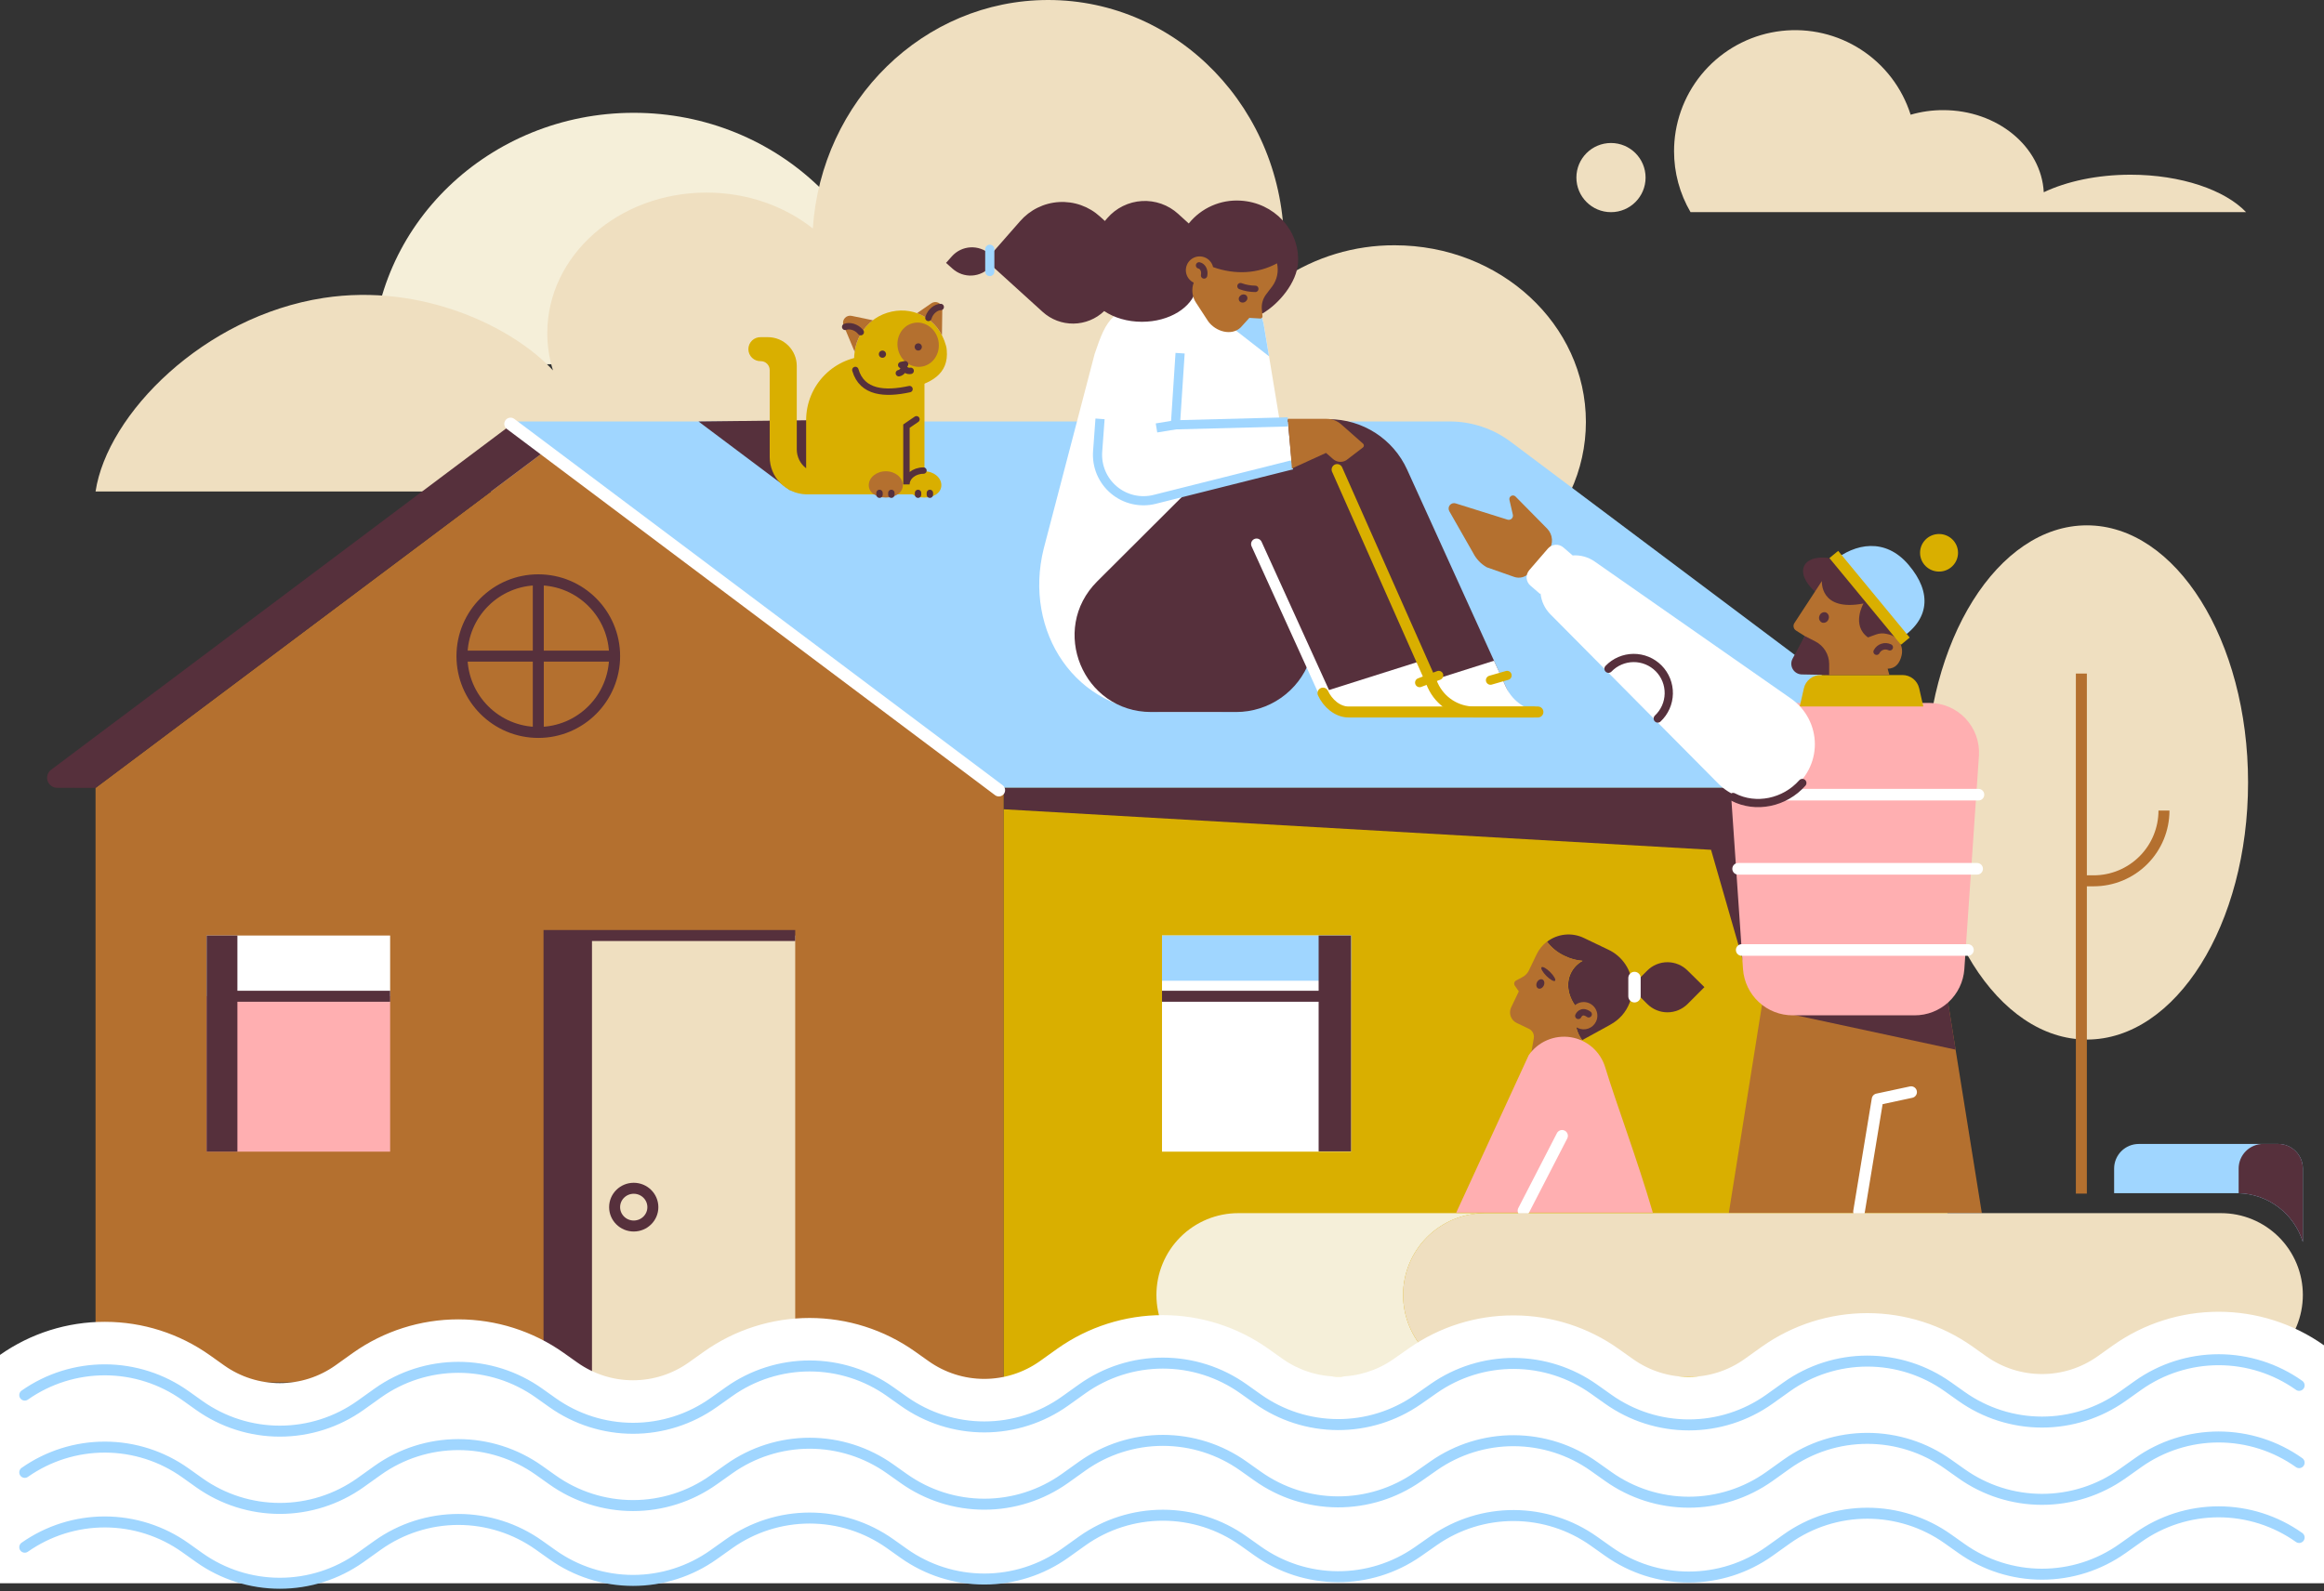 <svg width="457" height="313" viewBox="0 0 457 313" fill="none" xmlns="http://www.w3.org/2000/svg">
<rect x="0" y="0" width="457" height="313" fill="#333333" stroke="none"/>
<g id="Group 11" clip-path="url(#clip0_3_693)">
<g id="clouds">
<path d="M73.187 71.646C73.187 44.331 96.207 22.189 124.621 22.189C153.035 22.189 176.055 44.331 176.055 71.646H73.187Z" fill="#F5EFD9"/>
<path d="M18.792 96.673C21.085 81.448 40.074 62.238 63.623 58.606C83.012 55.615 100.913 64.361 108.741 72.859C107.998 70.481 107.621 68.005 107.622 65.514C107.622 50.253 121.64 37.882 138.933 37.882C146.968 37.882 154.298 40.554 159.838 44.945C161.509 19.83 181.588 0 206.111 0C231.727 0 252.496 21.642 252.496 48.337C252.497 50.546 252.354 52.752 252.067 54.943C258.628 50.543 266.357 48.211 274.256 48.246C295.023 48.246 311.857 63.803 311.857 82.994C311.858 87.721 310.824 92.391 308.827 96.675L18.792 96.673Z" fill="#EFDFC0"/>
<path d="M441.678 41.733H332.436C330.306 38.092 329.186 33.949 329.192 29.731C329.192 29.1 329.216 28.474 329.266 27.855C329.704 22.348 332.044 17.165 335.883 13.194C339.723 9.222 344.824 6.708 350.312 6.083C355.801 5.458 361.336 6.761 365.97 9.768C370.605 12.775 374.049 17.299 375.715 22.566C377.797 21.961 379.956 21.656 382.125 21.662C392.748 21.662 401.419 28.826 401.893 37.815C406.397 35.678 412.386 34.364 418.959 34.364C428.914 34.373 437.536 37.371 441.678 41.733Z" fill="#EFDFC0"/>
<path d="M316.79 41.733C320.547 41.733 323.593 38.687 323.593 34.93C323.593 31.174 320.547 28.128 316.79 28.128C313.034 28.128 309.988 31.174 309.988 34.93C309.988 38.687 313.034 41.733 316.79 41.733Z" fill="#EFDFC0"/>
</g>
<g id="tree">
<path id="Vector_5" d="M410.371 204.484C427.876 204.484 442.067 181.841 442.067 153.91C442.067 125.979 427.876 103.336 410.371 103.336C392.866 103.336 378.675 125.979 378.675 153.91C378.675 181.841 392.866 204.484 410.371 204.484Z" fill="#EFDFC0"/>
<path id="Vector_6" d="M409.287 132.49V234.786" stroke="#B4702F" stroke-width="2.161" stroke-miterlimit="10"/>
<path id="Vector_7" d="M409.287 173.259H411.703C413.519 173.259 415.317 172.902 416.995 172.207C418.672 171.513 420.197 170.494 421.481 169.21C422.765 167.926 423.784 166.402 424.479 164.724C425.174 163.047 425.532 161.249 425.532 159.433" stroke="#B4702F" stroke-width="2.161" stroke-miterlimit="10"/>
</g>
<g id="home">
<path id="Vector_8" d="M197.376 154.948V271.939H18.789V154.983L108.083 88.046L108.147 87.999L117.656 95.134L197.376 154.948Z" fill="#B4702F"/>
<path id="Vector_9" d="M382.953 154.948H197.377V271.938H382.953V154.948Z" fill="#D9AF00"/>
<path id="Vector_10" d="M382.953 154.948V190.717L343.235 190.655L336.467 167.157L197.377 159.186V154.948H382.953Z" fill="#56303C"/>
<path id="Vector_11" d="M156.373 184.019H109.478V271.939H156.373V184.019Z" fill="#EFDFC0"/>
<path id="Vector_12" d="M107.962 271.988V184.019H156.374" stroke="#56303C" stroke-width="2.161" stroke-miterlimit="10"/>
<path id="Vector_13" d="M116.409 184.019H108.147V271.939H116.409V184.019Z" fill="#56303C"/>
<path id="Vector_14" d="M124.621 241.162C126.698 241.162 128.381 239.5 128.381 237.449C128.381 235.399 126.698 233.736 124.621 233.736C122.545 233.736 120.861 235.399 120.861 237.449C120.861 239.5 122.545 241.162 124.621 241.162Z" stroke="#56303C" stroke-width="2.161" stroke-miterlimit="10"/>
<path id="Vector_15" d="M387.756 154.948L297.071 86.902C293.61 84.306 289.399 82.902 285.072 82.903H101.359L197.376 154.943L387.756 154.948Z" fill="#A0D6FF"/>
<path id="Vector_16" d="M108.147 87.999L18.792 154.983L11.257 154.963C10.839 154.967 10.431 154.839 10.091 154.596C9.751 154.353 9.497 154.009 9.365 153.612C9.234 153.215 9.231 152.787 9.359 152.389C9.486 151.991 9.736 151.644 10.074 151.398L101.36 82.905L108.147 87.999Z" fill="#56303C"/>
<path id="Vector_17" d="M196.415 155.429L100.398 83.386" stroke="white" stroke-width="2.464" stroke-linecap="round" stroke-linejoin="round"/>
<path id="Vector_18" d="M76.717 184.019H40.631V195.966H76.717V184.019Z" fill="white"/>
<path id="Vector_19" d="M76.717 195.965H40.631V226.532H76.717V195.965Z" fill="#FFAFB1"/>
<path id="Vector_20" d="M46.683 184.019H40.631V226.533H46.683V184.019Z" fill="#56303C"/>
<path id="Vector_21" d="M76.717 195.965H41.111" stroke="#56303C" stroke-width="2.161" stroke-miterlimit="10"/>
<path id="Vector_22" d="M265.672 184.019H228.503V226.533H265.672V184.019Z" fill="white"/>
<path id="Vector_23" d="M265.672 184.019H228.503V192.914H265.672V184.019Z" fill="#A0D6FF"/>
<path id="Vector_24" d="M264.109 195.965H228.503" stroke="#56303C" stroke-width="2.161" stroke-miterlimit="10"/>
<path id="Vector_25" d="M265.672 184.019H259.301V226.481H265.672V184.019Z" fill="#56303C"/>
<path id="Vector_26" d="M105.852 144.07C114.142 144.07 120.862 137.35 120.862 129.061C120.862 120.771 114.142 114.051 105.852 114.051C97.562 114.051 90.842 120.771 90.842 129.061C90.842 137.35 97.562 144.07 105.852 144.07Z" stroke="#56303C" stroke-width="2.161" stroke-miterlimit="10"/>
<path id="Vector_27" d="M105.852 114.051V144.07" stroke="#56303C" stroke-width="2.161" stroke-miterlimit="10"/>
<path id="Vector_28" d="M120.862 129.061H90.842" stroke="#56303C" stroke-width="2.161" stroke-miterlimit="10"/>
</g>
<g id="men">
<path id="Vector_29" d="M335.166 194.169L331.86 197.483C330.807 198.534 329.379 199.125 327.892 199.125C326.404 199.125 324.976 198.534 323.923 197.483L320.992 194.549C320.937 196.459 320.218 198.289 318.96 199.727C318.315 200.458 317.546 201.07 316.69 201.536L316.258 201.783L311.12 204.601L310.802 204.108C310.27 203.271 309.94 202.32 309.841 201.333C309.742 200.346 309.875 199.349 310.23 198.422C308.44 196.319 307.831 193.649 308.894 191.433C309.392 190.405 310.198 189.558 311.199 189.009C309.983 188.915 308.796 188.59 307.701 188.053C306.321 187.423 305.121 186.457 304.212 185.242C305.235 184.461 306.455 183.978 307.736 183.847C309.016 183.717 310.308 183.944 311.468 184.502L316.285 186.81C317.635 187.446 318.786 188.437 319.614 189.678C320.442 190.918 320.916 192.361 320.985 193.851L323.923 190.913C324.444 190.391 325.063 189.978 325.744 189.696C326.425 189.414 327.155 189.269 327.892 189.269C328.628 189.269 329.358 189.414 330.039 189.696C330.72 189.978 331.339 190.391 331.86 190.913L335.166 194.169Z" fill="#56303C"/>
<path id="Vector_30" d="M321.411 192.37V195.967" stroke="white" stroke-width="2.431" stroke-linecap="round" stroke-linejoin="round"/>
<path id="Vector_31" d="M301.086 207.246L301.611 204.231C301.678 203.858 301.62 203.474 301.446 203.138C301.273 202.802 300.994 202.532 300.652 202.369L298.241 201.213C297.692 200.95 297.27 200.479 297.068 199.905C296.865 199.331 296.899 198.7 297.161 198.151L298.665 195.01L297.881 193.883C297.825 193.803 297.786 193.711 297.768 193.614C297.75 193.517 297.752 193.418 297.776 193.322C297.799 193.226 297.842 193.137 297.903 193.059C297.964 192.982 298.04 192.918 298.128 192.872L299.397 192.189C299.94 191.9 300.377 191.446 300.645 190.893L302.154 187.739C302.626 186.748 303.327 185.884 304.2 185.217C305.109 186.432 306.308 187.398 307.689 188.028C308.784 188.565 309.971 188.89 311.187 188.984C310.186 189.533 309.38 190.38 308.882 191.408C307.928 193.395 308.32 195.747 309.7 197.729C310.184 197.325 310.795 197.103 311.426 197.103C311.828 197.104 312.225 197.194 312.587 197.367C313.044 197.586 313.43 197.93 313.7 198.358C313.97 198.787 314.114 199.284 314.113 199.79C314.114 200.192 314.023 200.588 313.847 200.949C313.695 201.267 313.482 201.552 313.219 201.788C312.957 202.024 312.65 202.205 312.318 202.323C311.985 202.44 311.632 202.49 311.28 202.471C310.928 202.452 310.583 202.364 310.265 202.212L309.954 202.061C310.115 202.778 310.399 203.462 310.793 204.083L311.111 204.576L301.086 207.246Z" fill="#B4702F"/>
<path id="Vector_32" d="M302.23 193.225C302.001 193.718 302.115 194.243 302.477 194.421C302.839 194.598 303.337 194.352 303.569 193.868C303.801 193.385 303.687 192.85 303.323 192.673C302.958 192.495 302.462 192.742 302.23 193.225Z" fill="#56303C"/>
<path id="Vector_33" d="M303.138 190.266C302.93 190.473 303.357 191.237 304.089 191.97C304.821 192.702 305.586 193.128 305.793 192.921C306 192.714 305.573 191.952 304.841 191.218C304.109 190.483 303.345 190.059 303.138 190.266Z" fill="#56303C"/>
<path id="Vector_34" d="M310.369 199.825C310.369 199.825 310.939 198.456 312.403 199.511" stroke="#56303C" stroke-width="1.26" stroke-miterlimit="10" stroke-linecap="round"/>
<path id="Vector_35" d="M286.359 238.528H325.018C322.025 228.212 317.747 216.861 315.649 209.929C315.189 208.407 314.309 207.046 313.11 206.002C311.912 204.958 310.443 204.273 308.873 204.025C307.303 203.778 305.694 203.978 304.233 204.603C302.771 205.228 301.516 206.253 300.61 207.559L286.359 238.528Z" fill="#FFAFB1"/>
<path id="Vector_36" d="M307.173 223.418L299.58 238.147" stroke="white" stroke-width="2.284" stroke-linecap="round" stroke-linejoin="round"/>
<path id="Vector_37" d="M389.716 238.628H339.955L346.691 196.375L382.958 196.511L389.716 238.628Z" fill="#B4702F"/>
<path id="Vector_38" d="M350.254 199.082L346.691 196.375L382.96 196.51L384.558 206.468L350.254 199.082Z" fill="#56303C"/>
<path id="Vector_39" d="M365.561 238.347L369.205 216.236L375.81 214.821" stroke="white" stroke-width="2.284" stroke-linecap="round" stroke-linejoin="round"/>
<path id="Vector_40" d="M376.478 199.718H352.546C350.07 199.729 347.682 198.799 345.864 197.117C344.046 195.435 342.935 193.125 342.754 190.656L339.876 148.647C339.792 147.311 339.983 145.972 340.438 144.713C340.892 143.455 341.601 142.303 342.52 141.329C343.438 140.356 344.547 139.582 345.777 139.055C347.008 138.528 348.333 138.26 349.672 138.267H379.356C380.694 138.26 382.019 138.528 383.25 139.055C384.48 139.582 385.589 140.356 386.507 141.33C387.425 142.303 388.134 143.455 388.588 144.714C389.043 145.972 389.233 147.311 389.148 148.647L386.274 190.656C386.093 193.126 384.981 195.435 383.162 197.118C381.344 198.8 378.955 199.729 376.478 199.718Z" fill="#FFAFB1"/>
<path id="Vector_41" d="M342.495 186.866H386.984" stroke="white" stroke-width="2.284" stroke-linecap="round" stroke-linejoin="round"/>
<path id="Vector_42" d="M341.792 170.895H388.791" stroke="white" stroke-width="2.284" stroke-linecap="round" stroke-linejoin="round"/>
<path id="Vector_43" d="M341.728 156.312H389.05" stroke="white" stroke-width="2.284" stroke-linecap="round" stroke-linejoin="round"/>
<path id="Vector_44" d="M378.204 138.96H353.91L354.721 135.387C354.892 134.645 355.31 133.982 355.908 133.509C356.505 133.035 357.245 132.779 358.007 132.782H374.107C374.869 132.779 375.609 133.035 376.206 133.509C376.804 133.982 377.222 134.645 377.393 135.387L378.204 138.96Z" fill="#D9AF00"/>
<path id="Vector_45" d="M376.055 118.157C376.832 120.336 373.299 126.113 373.299 126.113L364.788 126.916L363.994 119.666C362.596 119.458 361.24 119.031 359.975 118.401C356.102 116.505 353.785 113.317 354.798 111.278C355.757 109.355 359.349 109.145 363.008 110.728L376.055 118.157Z" fill="#56303C"/>
<path id="Vector_46" d="M371.538 132.775L371.193 131.542C372.741 131.515 373.597 130.443 373.949 128.879V128.857C374.047 128.416 374.057 127.96 373.978 127.515C373.899 127.071 373.733 126.646 373.489 126.265C373.245 125.885 372.929 125.557 372.557 125.299C372.186 125.041 371.768 124.86 371.326 124.765L370.934 124.676C370.258 124.527 369.554 124.573 368.903 124.809L367.325 125.383C363.984 122.97 366.442 118.707 366.442 118.707C357.776 120.364 358.264 114.289 358.264 114.289L352.86 122.551C352.782 122.668 352.728 122.8 352.702 122.939C352.676 123.078 352.678 123.22 352.708 123.358C352.738 123.496 352.795 123.626 352.876 123.742C352.957 123.857 353.061 123.955 353.181 124.03L354.906 125.117L353.427 128.547C352.934 129.636 352.756 130.161 354.043 131.155L359.058 132.79L371.538 132.775Z" fill="#B4702F"/>
<path id="Vector_47" d="M354.907 125.11L356.965 126.165C357.784 126.583 358.471 127.218 358.953 128.001C359.435 128.783 359.692 129.684 359.697 130.603V132.762L354.33 132.664C353.968 132.66 353.614 132.563 353.3 132.382C352.987 132.201 352.726 131.943 352.542 131.631C352.357 131.32 352.256 130.967 352.248 130.605C352.24 130.244 352.325 129.886 352.495 129.567L354.907 125.11Z" fill="#56303C"/>
<path id="Vector_48" d="M359.566 121.774C359.491 122.031 359.318 122.248 359.084 122.379C358.851 122.51 358.575 122.544 358.316 122.474C358.194 122.423 358.084 122.348 357.991 122.254C357.898 122.16 357.824 122.048 357.774 121.926C357.724 121.803 357.699 121.672 357.7 121.54C357.701 121.408 357.727 121.277 357.779 121.155C357.854 120.898 358.027 120.68 358.261 120.549C358.495 120.419 358.77 120.385 359.029 120.455C359.275 120.559 359.47 120.756 359.57 121.003C359.671 121.25 359.67 121.527 359.566 121.774Z" fill="#56303C"/>
<path id="Vector_49" d="M371.615 127.326C371.156 127.1 370.626 127.065 370.14 127.227C369.654 127.39 369.253 127.737 369.021 128.194" stroke="#56303C" stroke-width="1.26" stroke-miterlimit="10" stroke-linecap="round"/>
<path id="Vector_50" d="M360.503 110.376C364.753 106.868 370.72 105.706 375.295 111.086C379.98 116.572 379.487 121.981 373.434 125.763L360.503 110.376Z" fill="#A0D6FF"/>
<path id="Vector_51" d="M381.301 112.432C383.363 112.432 385.034 110.777 385.034 108.736C385.034 106.695 383.363 105.04 381.301 105.04C379.24 105.04 377.568 106.695 377.568 108.736C377.568 110.777 379.24 112.432 381.301 112.432Z" fill="#D9AF00"/>
<path id="Vector_52" d="M361.465 108.357L359.743 109.777L373.808 126.827L375.53 125.407L361.465 108.357Z" fill="#D9AF00"/>
<path id="Vector_53" d="M286.248 99.02C286.045 98.954 285.827 98.952 285.622 99.012C285.417 99.073 285.235 99.193 285.1 99.359C284.965 99.524 284.883 99.726 284.864 99.939C284.846 100.151 284.891 100.365 284.996 100.551L289.695 108.788C290.291 109.956 291.213 110.926 292.35 111.579L297.742 113.475C298.263 113.658 298.828 113.68 299.362 113.538C299.896 113.395 300.375 113.095 300.735 112.676L304.537 108.278C305.007 107.645 305.235 106.865 305.181 106.079C305.128 105.292 304.795 104.551 304.244 103.988L297.981 97.632C297.869 97.534 297.728 97.473 297.58 97.459C297.431 97.445 297.282 97.479 297.153 97.555C297.024 97.631 296.923 97.745 296.863 97.882C296.803 98.019 296.788 98.171 296.82 98.317L297.493 101.251C297.524 101.391 297.518 101.536 297.475 101.673C297.432 101.81 297.355 101.933 297.25 102.031C297.145 102.128 297.017 102.197 296.877 102.23C296.738 102.262 296.592 102.258 296.455 102.218L286.248 99.02Z" fill="#B4702F"/>
<path id="Vector_54" d="M356.881 146.393C356.882 148.181 356.441 149.94 355.599 151.517C352.039 158.21 342.872 159.428 337.656 153.898L304.865 120.822C303.768 119.716 303.087 118.265 302.937 116.714L302.841 116.828L300.943 115.186C300.729 115.002 300.553 114.777 300.426 114.525C300.298 114.273 300.222 113.998 300.201 113.716C300.18 113.434 300.215 113.151 300.304 112.883C300.393 112.615 300.534 112.367 300.718 112.153L304.389 107.9C304.574 107.687 304.799 107.511 305.051 107.385C305.303 107.258 305.578 107.182 305.86 107.161C306.141 107.141 306.424 107.176 306.692 107.265C306.96 107.353 307.208 107.494 307.422 107.679L309.249 109.254C310.789 109.146 312.32 109.57 313.585 110.455L352.209 137.427C353.65 138.437 354.827 139.779 355.64 141.339C356.453 142.9 356.879 144.634 356.881 146.393Z" fill="white"/>
<path id="Vector_55" d="M316.302 131.539C316.939 130.877 317.703 130.348 318.547 129.985C319.392 129.622 320.3 129.432 321.219 129.426C322.139 129.419 323.05 129.597 323.899 129.948C324.749 130.299 325.519 130.817 326.166 131.47C326.812 132.124 327.321 132.9 327.663 133.753C328.004 134.607 328.172 135.52 328.155 136.439C328.138 137.358 327.938 138.264 327.566 139.105C327.193 139.945 326.656 140.702 325.987 141.332" stroke="#56303C" stroke-width="1.619" stroke-miterlimit="10" stroke-linecap="round"/>
<path id="Vector_56" d="M340.799 156.77C345.264 159.11 350.974 157.904 354.416 154.014" stroke="#56303C" stroke-width="1.619" stroke-miterlimit="10" stroke-linecap="round"/>
<path id="Vector_57" d="M452.841 229.857V244.304C452.001 241.586 450.333 239.2 448.069 237.478C445.804 235.756 443.058 234.786 440.215 234.704H439.818H415.729V229.864C415.728 229.228 415.853 228.598 416.096 228.01C416.34 227.422 416.696 226.888 417.146 226.438C417.596 225.988 418.129 225.632 418.717 225.388C419.305 225.145 419.935 225.019 420.571 225.019H448.006C449.288 225.021 450.517 225.532 451.423 226.438C452.33 227.345 452.84 228.574 452.841 229.857Z" fill="#A0D6FF"/>
<path id="Vector_58" d="M452.841 229.857V244.304C452.001 241.587 450.332 239.2 448.068 237.478C445.804 235.756 443.058 234.786 440.215 234.704V229.857C440.215 229.22 440.34 228.591 440.583 228.003C440.826 227.415 441.183 226.881 441.633 226.431C442.082 225.981 442.616 225.624 443.204 225.381C443.791 225.137 444.421 225.012 445.057 225.012H447.999C448.635 225.012 449.265 225.137 449.852 225.381C450.44 225.624 450.974 225.981 451.423 226.431C451.873 226.881 452.23 227.415 452.473 228.003C452.716 228.591 452.841 229.22 452.841 229.857Z" fill="#56303C"/>
<path id="Vector_59" d="M291.998 270.803H243.49C239.223 270.803 235.132 269.108 232.115 266.091C229.098 263.074 227.403 258.982 227.403 254.716C227.403 250.449 229.098 246.357 232.115 243.34C235.132 240.324 239.223 238.629 243.49 238.629H291.998C287.731 238.629 283.639 240.324 280.622 243.34C277.605 246.357 275.91 250.449 275.91 254.716C275.91 258.982 277.605 263.074 280.622 266.091C283.639 269.108 287.731 270.803 291.998 270.803Z" fill="#F5EFD9"/>
<path id="Vector_60" d="M452.841 254.718C452.84 258.984 451.145 263.075 448.128 266.092C445.111 269.108 441.02 270.803 436.754 270.803H291.998C287.731 270.803 283.639 269.108 280.622 266.091C277.606 263.074 275.911 258.982 275.911 254.716C275.911 250.449 277.606 246.357 280.622 243.34C283.639 240.324 287.731 238.629 291.998 238.629H436.754C438.867 238.629 440.959 239.045 442.911 239.853C444.863 240.662 446.636 241.847 448.13 243.341C449.624 244.835 450.809 246.609 451.617 248.561C452.425 250.513 452.841 252.605 452.841 254.718Z" fill="#EFDFC0"/>
</g>
<g id="waves">
<path id="Vector_61" d="M0 266.514C6.025 262.269 13.218 259.996 20.589 260.008H20.675C28.076 260.012 35.292 262.321 41.321 266.613L44.092 268.585C47.286 270.849 51.104 272.064 55.019 272.064C58.934 272.064 62.752 270.849 65.946 268.585L69.397 266.12C75.458 261.826 82.702 259.52 90.129 259.52C97.557 259.52 104.801 261.826 110.861 266.12L113.546 268.023C116.741 270.286 120.56 271.502 124.475 271.502C128.391 271.502 132.21 270.286 135.405 268.023L138.464 265.848C144.526 261.553 151.771 259.247 159.2 259.247C166.629 259.247 173.874 261.553 179.936 265.848L182.621 267.752C185.814 270.015 189.633 271.231 193.547 271.231C197.462 271.231 201.28 270.015 204.474 267.752L207.926 265.286C213.987 260.993 221.231 258.688 228.658 258.688C236.085 258.688 243.329 260.993 249.39 265.286L252.225 267.298C255.398 269.541 259.184 270.753 263.069 270.769C266.955 270.786 270.751 269.607 273.943 267.392L277.114 265.173C283.116 260.977 290.266 258.732 297.589 258.743H297.747C305.123 258.763 312.312 261.07 318.321 265.348L321.156 267.36C324.351 269.623 328.169 270.838 332.083 270.838C335.998 270.838 339.816 269.623 343.01 267.36L346.462 264.894C352.523 260.601 359.767 258.296 367.194 258.296C374.621 258.296 381.865 260.601 387.926 264.894L390.61 266.8C393.806 269.063 397.624 270.279 401.54 270.279C405.455 270.279 409.274 269.063 412.469 266.8L415.529 264.626C421.59 260.331 428.836 258.024 436.264 258.024C443.693 258.024 450.939 260.331 457 264.626V311.432H0V266.514Z" fill="white"/>
<path id="Vector_62" d="M4.869 274.419C9.494 271.172 15.009 269.436 20.66 269.449C26.31 269.462 31.818 271.224 36.427 274.493L39.196 276.465C43.822 279.746 49.354 281.509 55.026 281.509C60.698 281.509 66.23 279.746 70.857 276.465L74.309 274C78.935 270.719 84.467 268.956 90.139 268.956C95.811 268.956 101.343 270.719 105.97 274L108.652 275.903C113.279 279.185 118.812 280.948 124.485 280.948C130.158 280.948 135.691 279.185 140.318 275.903L143.378 273.731C148.005 270.449 153.538 268.686 159.211 268.686C164.884 268.686 170.417 270.449 175.044 273.731L177.727 275.634C182.353 278.916 187.885 280.678 193.557 280.678C199.229 280.678 204.761 278.916 209.388 275.634L212.84 273.169C217.466 269.888 222.998 268.126 228.67 268.126C234.342 268.126 239.874 269.888 244.501 273.169L247.334 275.178C251.927 278.435 257.413 280.196 263.044 280.22C268.675 280.244 274.176 278.531 278.798 275.314L281.968 273.095C286.59 269.878 292.091 268.165 297.722 268.189C303.353 268.213 308.839 269.974 313.432 273.231L316.268 275.24C320.894 278.521 326.425 280.283 332.097 280.283C337.768 280.283 343.3 278.521 347.926 275.24L351.378 272.775C356.004 269.492 361.535 267.729 367.207 267.729C372.879 267.729 378.411 269.492 383.037 272.775L385.722 274.678C390.348 277.962 395.88 279.726 401.553 279.726C407.227 279.726 412.759 277.962 417.385 274.678L420.447 272.503C425.074 269.222 430.607 267.459 436.279 267.459C441.952 267.459 447.484 269.222 452.111 272.503" stroke="#A0D6FF" stroke-width="2.161" stroke-miterlimit="10" stroke-linecap="round"/>
<path id="Vector_63" d="M4.869 289.619C9.494 286.372 15.009 284.636 20.66 284.649C26.31 284.662 31.818 286.424 36.427 289.693L39.196 291.665C43.822 294.946 49.354 296.709 55.026 296.709C60.698 296.709 66.23 294.946 70.857 291.665L74.309 289.2C78.935 285.919 84.467 284.156 90.139 284.156C95.811 284.156 101.343 285.919 105.97 289.2L108.652 291.103C113.279 294.385 118.812 296.148 124.485 296.148C130.158 296.148 135.691 294.385 140.318 291.103L143.378 288.931C148.005 285.649 153.538 283.886 159.211 283.886C164.884 283.886 170.417 285.649 175.044 288.931L177.727 290.834C182.353 294.115 187.885 295.878 193.557 295.878C199.229 295.878 204.761 294.115 209.388 290.834L212.84 288.369C217.466 285.088 222.998 283.325 228.67 283.325C234.342 283.325 239.874 285.088 244.501 288.369L247.334 290.378C251.927 293.635 257.413 295.396 263.044 295.42C268.675 295.444 274.176 293.731 278.798 290.514L281.968 288.295C286.59 285.078 292.091 283.364 297.722 283.389C303.353 283.413 308.839 285.174 313.432 288.43L316.268 290.44C320.893 293.722 326.425 295.486 332.097 295.486C337.769 295.486 343.301 293.722 347.926 290.44L351.378 287.974C356.004 284.692 361.535 282.928 367.207 282.928C372.879 282.928 378.411 284.692 383.037 287.974L385.722 289.878C390.348 293.161 395.88 294.925 401.553 294.925C407.227 294.925 412.759 293.161 417.385 289.878L420.447 287.706C425.074 284.422 430.606 282.658 436.279 282.658C441.952 282.658 447.485 284.422 452.111 287.706" stroke="#A0D6FF" stroke-width="2.161" stroke-miterlimit="10" stroke-linecap="round"/>
<path id="Vector_64" d="M4.869 304.338C9.494 301.091 15.01 299.356 20.66 299.369C26.311 299.383 31.818 301.145 36.427 304.414L39.196 306.387C43.822 309.668 49.354 311.43 55.026 311.43C60.698 311.43 66.23 309.668 70.857 306.387L74.309 303.921C78.935 300.64 84.467 298.878 90.139 298.878C95.811 298.878 101.343 300.64 105.97 303.921L108.652 305.825C113.279 309.107 118.812 310.87 124.485 310.87C130.158 310.87 135.691 309.107 140.318 305.825L143.378 303.65C148.005 300.368 153.538 298.605 159.211 298.605C164.884 298.605 170.417 300.368 175.044 303.65L177.727 305.556C182.353 308.837 187.885 310.599 193.557 310.599C199.229 310.599 204.761 308.837 209.388 305.556L212.84 303.09C217.466 299.809 222.998 298.047 228.67 298.047C234.342 298.047 239.874 299.809 244.501 303.09L247.334 305.102C251.927 308.359 257.414 310.119 263.045 310.143C268.675 310.167 274.177 308.453 278.798 305.235L281.968 303.016C286.59 299.799 292.091 298.086 297.722 298.11C303.353 298.135 308.839 299.895 313.432 303.152L316.268 305.161C320.893 308.444 326.425 310.207 332.097 310.207C337.769 310.207 343.301 308.444 347.926 305.161L351.378 302.696C356.004 299.415 361.536 297.653 367.207 297.653C372.879 297.653 378.41 299.415 383.037 302.696L385.722 304.599C390.348 307.883 395.88 309.647 401.553 309.647C407.227 309.647 412.759 307.883 417.385 304.599L420.447 302.427C425.074 299.144 430.606 297.38 436.279 297.38C441.952 297.38 447.485 299.144 452.111 302.427" stroke="#A0D6FF" stroke-width="2.161" stroke-miterlimit="10" stroke-linecap="round"/>
</g>
<g id="girl-and-cat">
<path id="Vector_65" d="M205.241 107.917L215.251 69.632C217.652 62.526 218.668 60.591 228.071 58.84L238.495 56.92C243.478 56.92 247.731 59.084 248.542 64.003L257.75 119.742C258.042 122.294 257.79 124.88 257.013 127.329C256.236 129.778 254.95 132.035 253.24 133.953C251.53 135.87 249.434 137.405 247.09 138.457C244.746 139.508 242.206 140.053 239.637 140.055H228.424C211.59 140.055 201.166 124.244 205.241 107.917Z" fill="white"/>
<path id="Vector_66" d="M234.937 58.717C234.711 58.401 234.552 58.041 234.471 57.66L238.492 56.92C243.34 56.92 247.499 58.971 248.465 63.609L249.545 70.085L234.937 58.717Z" fill="#A0D6FF"/>
<path id="Vector_67" d="M215.759 114.36L242.802 87.39C245.971 84.232 250.262 82.459 254.735 82.459H261.313C264.558 82.459 267.734 83.393 270.462 85.15C273.19 86.906 275.355 89.411 276.697 92.365L298.373 140.055H263.32L257.531 129.966C256.442 132.925 254.472 135.479 251.885 137.283C249.299 139.087 246.222 140.055 243.069 140.055H226.382C212.968 140.055 206.262 123.829 215.759 114.36Z" fill="#56303C"/>
<path id="Vector_68" d="M303.827 140.055C302.201 140.055 300.609 139.587 299.242 138.707C297.875 137.827 296.79 136.572 296.117 135.092L293.788 129.967L274.545 136.059C274.545 137.119 274.966 138.135 275.715 138.885C276.465 139.634 277.481 140.055 278.541 140.055H303.827Z" fill="white"/>
<path id="Vector_69" d="M289.581 140.055C287.956 140.055 286.365 139.587 284.998 138.707C283.632 137.827 282.547 136.572 281.874 135.092L279.545 129.967L260.299 136.059C260.299 137.119 260.72 138.135 261.47 138.885C262.219 139.634 263.236 140.055 264.296 140.055H289.581Z" fill="white"/>
<path id="Vector_70" d="M262.935 92.366L281.749 134.816C282.459 136.378 283.604 137.702 285.047 138.631C286.49 139.56 288.169 140.054 289.885 140.055H301.497" stroke="#D9AF00" stroke-width="2.161" stroke-miterlimit="10" stroke-linecap="round"/>
<path id="Vector_71" d="M247.097 107.013L260.647 136.823" stroke="white" stroke-width="2.161" stroke-linecap="round" stroke-linejoin="round"/>
<path id="Vector_72" d="M293.095 133.795L296.359 132.856" stroke="#D9AF00" stroke-width="1.802" stroke-miterlimit="10" stroke-linecap="round"/>
<path id="Vector_73" d="M279.165 134.274L282.91 132.856" stroke="#D9AF00" stroke-width="1.802" stroke-miterlimit="10" stroke-linecap="round"/>
<path id="Vector_74" d="M260.159 136.339C261.054 138.312 263.016 140.05 265.178 140.05H302.421" stroke="#D9AF00" stroke-width="2.161" stroke-miterlimit="10" stroke-linecap="round"/>
<path id="Vector_75" d="M224.76 59.822C225.753 59.822 226.735 60.025 227.647 60.417C228.558 60.809 229.381 61.383 230.064 62.103C230.746 62.824 231.275 63.675 231.618 64.607C231.961 65.539 232.111 66.53 232.058 67.521L231.136 83.564L253.256 82.987L254.059 91.444L227.053 98.226C225.666 98.574 224.217 98.588 222.824 98.267C221.432 97.946 220.135 97.299 219.041 96.379C217.947 95.459 217.087 94.293 216.531 92.976C215.975 91.659 215.74 90.229 215.845 88.803L217.502 66.274C217.712 64.496 218.567 62.858 219.905 61.669C221.243 60.48 222.97 59.823 224.76 59.822Z" fill="white"/>
<path id="Vector_76" d="M254.057 91.443L227.051 98.226C225.665 98.574 224.215 98.588 222.823 98.266C221.43 97.945 220.133 97.298 219.039 96.378C217.945 95.459 217.085 94.292 216.529 92.975C215.974 91.658 215.738 90.228 215.843 88.803L216.316 82.393" stroke="#A0D6FF" stroke-width="1.802" stroke-miterlimit="10"/>
<path id="Vector_77" d="M232.059 69.474L231.136 83.564L253.254 82.987" stroke="#A0D6FF" stroke-width="1.802" stroke-miterlimit="10"/>
<path id="Vector_78" d="M227.416 84.178L231.136 83.564" stroke="#A0D6FF" stroke-width="1.802" stroke-miterlimit="10"/>
<path id="Vector_79" d="M253.256 82.388H260.879C261.988 82.387 263.055 82.814 263.858 83.579L268.049 87.277C268.104 87.329 268.146 87.393 268.172 87.464C268.198 87.534 268.208 87.61 268.2 87.685C268.193 87.76 268.168 87.832 268.128 87.896C268.088 87.96 268.034 88.014 267.97 88.054L264.75 90.519C264.355 90.766 263.891 90.88 263.427 90.844C262.963 90.809 262.522 90.626 262.169 90.322L260.751 89.09L254.05 92.149L253.256 82.388Z" fill="#B4702F"/>
<path id="Vector_80" d="M255.253 51.636C255.033 55.581 251.488 59.79 248.224 61.686L235.258 56.789C234.439 60.475 229.962 63.296 224.563 63.296C221.688 63.296 219.072 62.494 217.132 61.188C215.508 62.742 213.355 63.622 211.107 63.651C208.859 63.679 206.684 62.853 205.022 61.34L194.975 52.218L194.775 52.443C194.315 52.959 193.757 53.38 193.133 53.682C192.51 53.983 191.833 54.158 191.142 54.198C190.451 54.237 189.759 54.14 189.105 53.912C188.451 53.684 187.849 53.33 187.332 52.869L186.033 51.71L187.191 50.411C187.652 49.894 188.21 49.473 188.834 49.172C189.457 48.871 190.134 48.696 190.825 48.656C191.516 48.617 192.208 48.713 192.862 48.941C193.516 49.169 194.118 49.524 194.635 49.985L194.795 50.125L200.586 43.52C201.547 42.412 202.72 41.507 204.036 40.858C205.352 40.21 206.785 39.831 208.249 39.745C209.714 39.658 211.181 39.865 212.564 40.354C213.947 40.843 215.219 41.603 216.303 42.591L217.267 43.466L217.761 42.887C218.612 41.905 219.65 41.104 220.816 40.53C221.981 39.956 223.25 39.621 224.546 39.544C225.843 39.468 227.142 39.651 228.367 40.084C229.592 40.517 230.717 41.191 231.678 42.066L233.764 43.959C234.976 42.451 236.532 41.256 238.302 40.474C240.071 39.692 242.003 39.346 243.934 39.465C250.544 39.839 255.605 45.285 255.253 51.636Z" fill="#56303C"/>
<path id="Vector_81" d="M194.634 49.031V53.412" stroke="#A0D6FF" stroke-width="1.802" stroke-miterlimit="10" stroke-linecap="round"/>
<path id="Vector_82" d="M250.171 56.333L248.976 57.904C248.33 58.754 248.029 59.817 248.132 60.879L248.266 62.206C248.271 62.265 248.264 62.325 248.244 62.38C248.224 62.437 248.193 62.488 248.152 62.531C248.111 62.573 248.061 62.607 248.005 62.629C247.95 62.65 247.891 62.66 247.832 62.657L245.677 62.529L243.973 64.41C242.186 66.136 239.042 65.246 237.563 63.177L235.189 59.541C234.81 58.965 234.571 58.307 234.493 57.622C234.414 56.937 234.498 56.243 234.738 55.596C234.323 55.399 233.965 55.1 233.698 54.727C233.43 54.353 233.262 53.918 233.208 53.462C233.155 53.006 233.218 52.544 233.392 52.119C233.566 51.694 233.845 51.32 234.203 51.033C234.561 50.745 234.986 50.553 235.438 50.474C235.891 50.396 236.356 50.434 236.789 50.584C237.223 50.734 237.612 50.992 237.919 51.334C238.226 51.675 238.441 52.089 238.544 52.536C242.861 54.09 247.336 53.843 251.118 51.797C251.294 52.577 251.301 53.385 251.138 54.168C250.974 54.95 250.645 55.689 250.171 56.333Z" fill="#B4702F"/>
<path id="Vector_83" d="M246.845 56.819C245.852 56.813 244.866 56.634 243.934 56.291" stroke="#56303C" stroke-width="1.26" stroke-miterlimit="10" stroke-linecap="round"/>
<path id="Vector_84" d="M243.887 59.388C243.802 59.325 243.732 59.244 243.681 59.151C243.63 59.058 243.599 58.955 243.591 58.85C243.583 58.744 243.598 58.638 243.635 58.538C243.671 58.439 243.729 58.349 243.803 58.273C243.941 58.096 244.139 57.974 244.359 57.932C244.58 57.89 244.808 57.93 245.002 58.044C245.087 58.107 245.157 58.188 245.208 58.281C245.259 58.374 245.29 58.476 245.298 58.582C245.306 58.688 245.291 58.794 245.254 58.893C245.218 58.993 245.16 59.083 245.086 59.158C244.948 59.337 244.751 59.458 244.53 59.5C244.309 59.543 244.081 59.502 243.887 59.388Z" fill="#56303C"/>
<path id="Vector_85" d="M235.79 52.205C236.53 52.366 236.971 53.246 236.777 54.178" stroke="#56303C" stroke-width="1.26" stroke-miterlimit="10" stroke-linecap="round"/>
<path id="Vector_86" d="M174.238 82.481L137.355 82.905L155.388 96.436L174.238 82.481Z" fill="#56303C"/>
<path id="Vector_87" d="M181.79 70.018V97.239H158.506C156.592 97.185 154.774 96.386 153.438 95.012C152.103 93.638 151.357 91.798 151.357 89.882V72.797C151.357 72.331 151.172 71.883 150.842 71.554C150.512 71.224 150.065 71.039 149.599 71.039C149.283 71.049 148.968 70.996 148.673 70.882C148.378 70.768 148.109 70.596 147.881 70.376C147.654 70.156 147.474 69.892 147.35 69.601C147.227 69.31 147.163 68.997 147.163 68.681C147.163 68.365 147.227 68.051 147.35 67.76C147.474 67.469 147.654 67.206 147.881 66.986C148.109 66.766 148.378 66.594 148.673 66.48C148.968 66.366 149.283 66.312 149.599 66.323H151.009C152.513 66.323 153.955 66.92 155.019 67.983C156.082 69.047 156.68 70.489 156.68 71.993V88.393C156.679 89.113 156.845 89.824 157.164 90.469C157.484 91.115 157.948 91.677 158.521 92.114V82.624C158.524 79.282 159.852 76.078 162.215 73.715C164.577 71.352 167.781 70.022 171.122 70.018H181.79Z" fill="#D9AF00"/>
<path id="Vector_88" d="M185.111 95.437C185.111 96.941 183.612 97.87 181.763 97.87C179.914 97.87 178.412 96.941 178.412 95.437C178.412 93.933 179.911 92.7 181.758 92.7C183.605 92.7 185.111 93.933 185.111 95.437Z" fill="#D9AF00"/>
<path id="Vector_89" d="M180.528 96.958V97.308" stroke="#56303C" stroke-width="1.26" stroke-miterlimit="10" stroke-linecap="round"/>
<path id="Vector_90" d="M182.855 96.958V97.308" stroke="#56303C" stroke-width="1.26" stroke-miterlimit="10" stroke-linecap="round"/>
<path id="Vector_91" d="M177.537 95.437C177.537 96.941 176.038 97.87 174.189 97.87C172.34 97.87 170.839 96.941 170.839 95.437C170.839 93.933 172.338 92.7 174.189 92.7C176.041 92.7 177.537 93.933 177.537 95.437Z" fill="#B4702F"/>
<path id="Vector_92" d="M172.951 96.958V97.308" stroke="#56303C" stroke-width="1.26" stroke-miterlimit="10" stroke-linecap="round"/>
<path id="Vector_93" d="M175.281 96.958V97.308" stroke="#56303C" stroke-width="1.26" stroke-miterlimit="10" stroke-linecap="round"/>
<path id="Vector_94" d="M181.595 92.564C179.746 92.564 178.247 93.785 178.247 95.291V83.824L180.219 82.476" stroke="#56303C" stroke-width="1.26" stroke-miterlimit="10" stroke-linecap="round"/>
<path id="Vector_95" d="M178.22 76.539C173.433 77.58 169.52 77.313 168.198 72.772C168.151 72.616 168.109 72.456 168.073 72.291C168.045 72.126 168.026 71.963 168.011 71.798C167.496 66.742 170.533 62.336 175.331 61.295C180.129 60.255 184.633 63.021 185.999 67.918C186.041 68.066 186.078 68.211 186.115 68.364C186.137 68.524 186.157 68.684 186.171 68.84C186.623 73.618 183.023 75.501 178.22 76.539Z" fill="#D9AF00"/>
<path id="Vector_96" d="M178.851 76.539C174.064 77.58 169.52 77.314 168.198 72.772" stroke="#56303C" stroke-width="1.26" stroke-miterlimit="10" stroke-linecap="round"/>
<path id="Vector_97" d="M181.415 72.085C183.612 71.639 185.004 69.362 184.525 66.999C184.046 64.636 181.877 63.081 179.68 63.526C177.484 63.971 176.091 66.248 176.571 68.612C177.05 70.975 179.219 72.53 181.415 72.085Z" fill="#B4702F"/>
<path id="Vector_98" d="M185.298 60.568L185.229 65.96C184.21 63.936 182.458 62.377 180.33 61.598L183.138 59.663C183.33 59.53 183.552 59.447 183.785 59.423C184.017 59.398 184.251 59.433 184.467 59.523C184.682 59.613 184.871 59.756 185.016 59.939C185.162 60.121 185.259 60.338 185.298 60.568Z" fill="#B4702F"/>
<path id="Vector_99" d="M182.569 62.535C182.949 61.184 184.149 60.388 184.987 60.388" stroke="#56303C" stroke-width="1.26" stroke-miterlimit="10" stroke-linecap="round"/>
<path id="Vector_100" d="M171.635 62.994C169.675 64.511 168.391 66.738 168.06 69.195L165.812 63.805C165.758 63.577 165.763 63.339 165.827 63.113C165.89 62.887 166.009 62.681 166.174 62.514C166.338 62.346 166.542 62.223 166.767 62.156C166.991 62.089 167.229 62.079 167.459 62.129L171.635 62.994Z" fill="#B4702F"/>
<path id="Vector_101" d="M169.265 65.334C168.39 64.239 166.975 63.97 166.201 64.296" stroke="#56303C" stroke-width="1.26" stroke-miterlimit="10" stroke-linecap="round"/>
<path id="Vector_102" d="M174.224 69.525C174.252 69.662 174.238 69.805 174.185 69.935C174.132 70.065 174.041 70.177 173.925 70.255C173.808 70.334 173.671 70.376 173.53 70.376C173.39 70.377 173.252 70.335 173.135 70.258C173.018 70.18 172.927 70.069 172.873 69.94C172.819 69.81 172.804 69.667 172.831 69.529C172.858 69.391 172.926 69.265 173.025 69.165C173.124 69.066 173.25 68.998 173.388 68.97C173.572 68.933 173.764 68.971 173.921 69.075C174.077 69.178 174.186 69.34 174.224 69.525Z" fill="#56303C"/>
<path id="Vector_103" d="M181.265 68.103C181.284 68.194 181.284 68.288 181.266 68.38C181.248 68.471 181.212 68.558 181.161 68.636C181.109 68.714 181.043 68.781 180.965 68.833C180.888 68.885 180.801 68.921 180.709 68.939C180.618 68.958 180.524 68.958 180.432 68.94C180.341 68.922 180.253 68.886 180.176 68.835C180.098 68.783 180.031 68.717 179.979 68.639C179.927 68.562 179.891 68.475 179.872 68.383C179.835 68.199 179.873 68.007 179.977 67.85C180.081 67.693 180.244 67.584 180.428 67.546C180.613 67.509 180.805 67.547 180.962 67.651C181.119 67.755 181.228 67.918 181.265 68.103Z" fill="#56303C"/>
<path id="Vector_104" d="M177.978 71.645L177.219 71.798" stroke="#56303C" stroke-width="1.26" stroke-miterlimit="10" stroke-linecap="round"/>
<path id="Vector_105" d="M179.076 72.94C178.921 72.971 178.761 72.972 178.606 72.942C178.45 72.912 178.302 72.851 178.17 72.763C178.038 72.676 177.925 72.563 177.837 72.432C177.748 72.3 177.687 72.153 177.656 71.998" stroke="#56303C" stroke-width="1.26" stroke-miterlimit="10" stroke-linecap="round"/>
<path id="Vector_106" d="M176.753 73.411C177.066 73.347 177.341 73.161 177.517 72.895C177.693 72.629 177.757 72.304 177.695 71.991" stroke="#56303C" stroke-width="1.26" stroke-miterlimit="10" stroke-linecap="round"/>
</g>
</g>
<defs>
<clipPath id="clip0_3_693">
<rect width="457" height="313" fill="white"/>
</clipPath>
</defs>
</svg>
